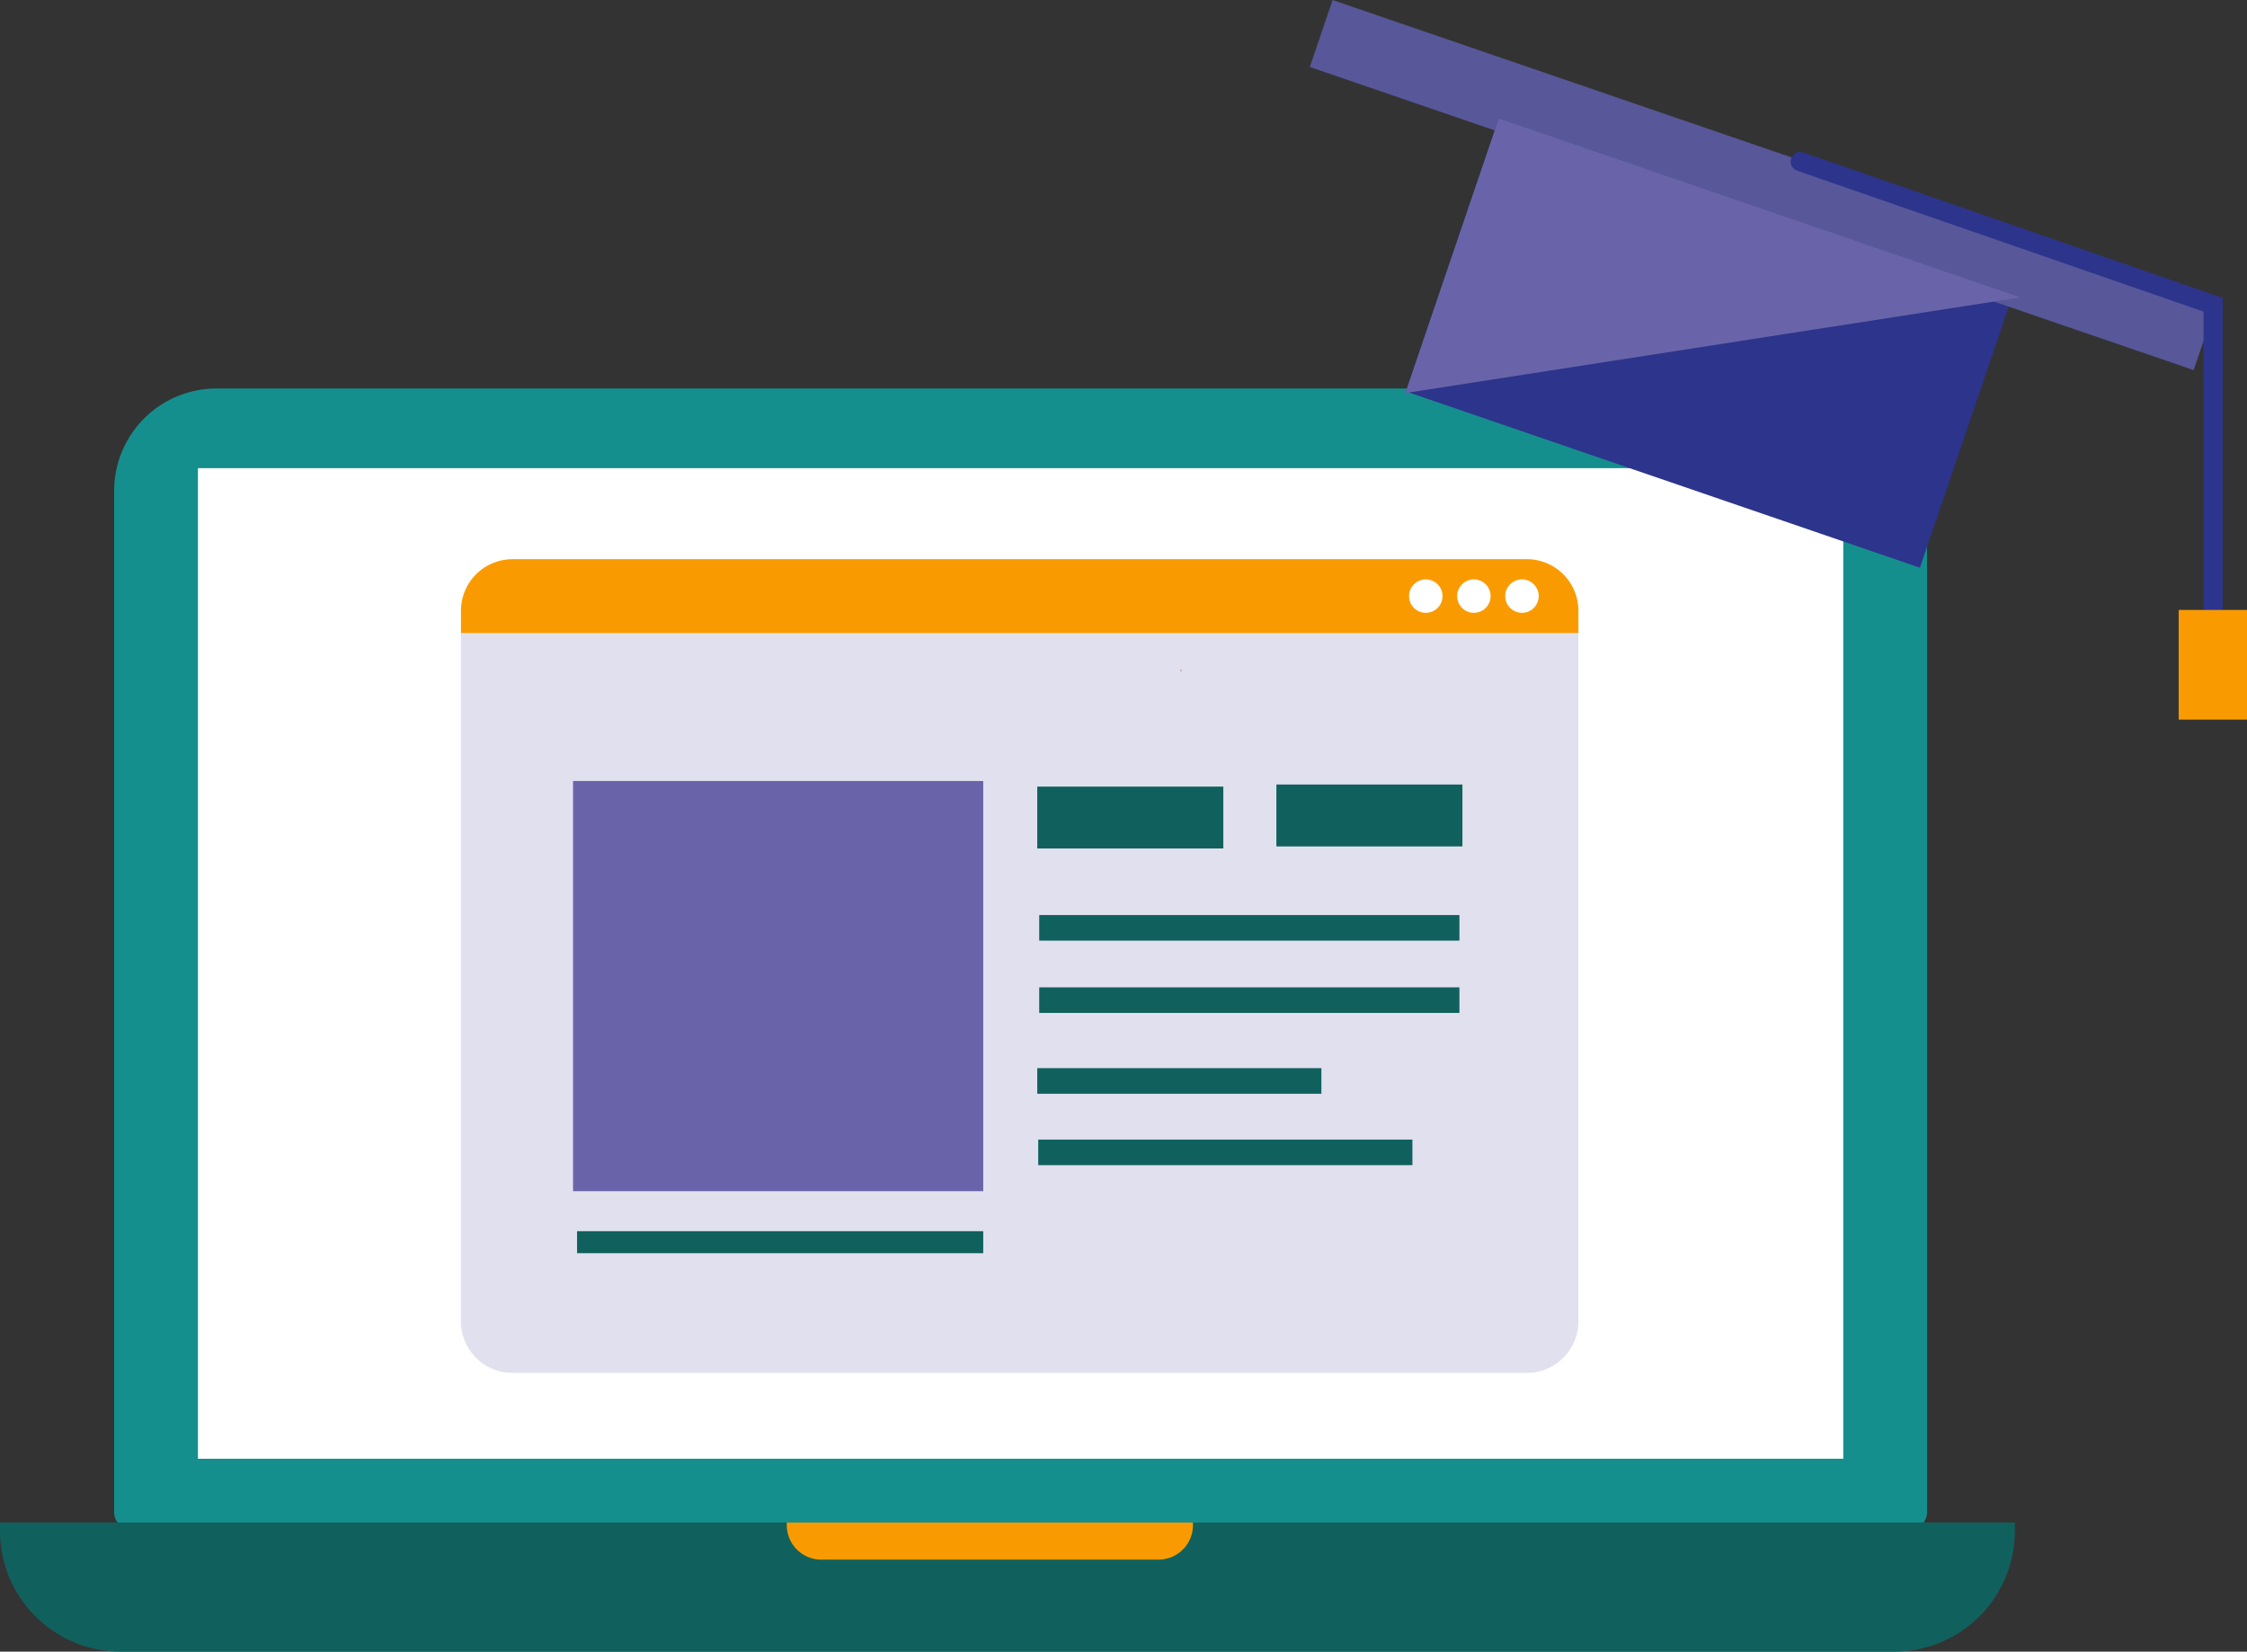 <svg xmlns="http://www.w3.org/2000/svg" width="388.012" height="285.205" viewBox="0 0 388.012 285.205"><rect x="0" y="0" width="388.012" height="285.205" fill="#333333" stroke="none"/><defs><style>.a,.c{fill:#fff;}.b{fill:#158f8d;}.c{stroke:#fff;stroke-miterlimit:10;stroke-width:0.25px;}.d{fill:#10615d;}.e{fill:#f99b00;}.f{fill:#2d348b;}.g{fill:#575799;}.h,.i{fill:#6964aa;}.i{opacity:0.2;}.j{fill:#9b4b1a;}</style></defs><g transform="translate(-93.257 -320.716)"><g transform="translate(93.257 320.716)"><path class="a" d="M121.067,357.9a16.471,16.471,0,0,0-16.422,16.484V550.7a1.81,1.81,0,0,0,1.805,1.811H413.48a1.81,1.81,0,0,0,1.805-1.811V374.382A16.473,16.473,0,0,0,398.862,357.9Z" transform="translate(-83.729 -289.607)"/><g transform="translate(0 67.082)"><g transform="translate(19.711)"><path class="b" d="M414.029,554.27H107a3.017,3.017,0,0,1-3.01-3.019V374.933a17.679,17.679,0,0,1,17.626-17.693h277.8a17.679,17.679,0,0,1,17.627,17.693V551.251A3.017,3.017,0,0,1,414.029,554.27Z" transform="translate(-103.989 -357.24)"/></g><g transform="translate(34.305 13.876)"><rect class="c" width="282.656" height="169.608" transform="translate(0.602 0.605)"/><path class="c" d="M395.8,535.612H111.935V364.8H395.8Zm-282.657-1.207H394.592V366H113.138Z" transform="translate(-111.935 -364.795)"/></g><g transform="translate(0 195.822)"><path class="d" d="M420.4,486.159H114.043a20.849,20.849,0,0,1-20.786-20.865v-1.436H441.182v1.436A20.849,20.849,0,0,1,420.4,486.159Z" transform="translate(-93.257 -463.858)"/></g><g transform="translate(135.862 195.822)"><path class="e" d="M231.226,469.609H172.959a5.5,5.5,0,0,1-5.484-5.5H236.71A5.5,5.5,0,0,1,231.226,469.609Z" transform="translate(-167.023 -463.651)"/><path class="e" d="M231.431,470.27H173.165a5.954,5.954,0,0,1-5.936-5.958v-.454h70.137v.454A5.952,5.952,0,0,1,231.431,470.27Zm-63.279-5.5a5.045,5.045,0,0,0,5.012,4.6h58.266a5.047,5.047,0,0,0,5.012-4.6Z" transform="translate(-167.229 -463.858)"/></g></g><g transform="translate(226.18)"><g transform="translate(16.587 20.471)"><path class="f" d="M313.654,408.588l-87.907-30.148L241.5,332.176,329.4,362.323Z" transform="translate(-225.174 -331.599)"/><path class="f" d="M314.2,409.426l-.426-.147-88.334-30.294,16.04-47.123.428.149L330.237,362.3l-.147.428Zm-87.616-31,87.054,29.853,15.456-45.408-87.052-29.853Z" transform="translate(-225.435 -331.862)"/></g><path class="g" d="M368.483,383.789,216.716,331.741l3.646-10.711,151.767,52.048Z" transform="translate(-216.143 -320.453)"/><path class="g" d="M369.025,384.626l-.426-.147L216.4,332.285l3.938-11.569.426.149,152.2,52.194ZM217.55,331.721l150.913,51.754,3.354-9.852L220.9,321.868Z" transform="translate(-216.404 -320.716)"/><g transform="translate(16.491 20.471)"><path class="h" d="M329.4,362.323,225.747,378.441,241.5,332.176Z" transform="translate(-225.079 -331.599)"/><path class="h" d="M225.383,379.264l16.135-47.4.428.149,89.642,30.74Zm16.7-46.251L226.718,378.14l101.108-15.722Z" transform="translate(-225.383 -331.862)"/></g><g transform="translate(83.015 26.237)"><path class="f" d="M334.369,418.353a1.2,1.2,0,0,1-1.2-1.208v-55.1L262.658,337.6a1.208,1.208,0,0,1,.786-2.285l72.128,25.008v56.823A1.2,1.2,0,0,1,334.369,418.353Z" transform="translate(-261.397 -334.795)"/><path class="f" d="M334.574,419.013a1.661,1.661,0,0,1-1.655-1.66v-54.78l-70.2-24.34a1.661,1.661,0,0,1,1.08-3.141l72.433,25.113v57.148A1.66,1.66,0,0,1,334.574,419.013Zm-71.316-83.105a.755.755,0,0,0-.246,1.468l70.811,24.551v55.427a.752.752,0,1,0,1.5,0v-56.5l-71.825-24.9A.749.749,0,0,0,263.258,335.908Z" transform="translate(-261.603 -335.001)"/></g><g transform="translate(150.028 105.324)"><g transform="translate(0.602 0.604)"><rect class="e" width="10.601" height="17.734"/></g><path class="e" d="M309.893,397h-11.8V378.061h11.8Zm-10.6-1.207h9.4V379.27h-9.4Z" transform="translate(-298.089 -378.061)"/></g></g><path class="i" d="M136.592,380.233v118.86a8.9,8.9,0,0,0,8.9,8.9H320.657a8.9,8.9,0,0,0,8.9-8.9V380.233Z" transform="translate(-57 -270.92)"/><path class="e" d="M329.559,382.192a8.9,8.9,0,0,0-8.9-8.9H145.5a8.9,8.9,0,0,0-8.9,8.9v3.85H329.559Z" transform="translate(-57 -276.729)"/><g transform="translate(243.318 100.049)"><path class="a" d="M234.779,378.076a2.887,2.887,0,1,1,2.887,2.887A2.886,2.886,0,0,1,234.779,378.076Z" transform="translate(-218.168 -375.189)"/><path class="a" d="M230.257,378.076a2.887,2.887,0,1,1,2.887,2.887A2.887,2.887,0,0,1,230.257,378.076Z" transform="translate(-221.952 -375.189)"/><path class="a" d="M225.735,378.076a2.887,2.887,0,1,1,2.887,2.887A2.887,2.887,0,0,1,225.735,378.076Z" transform="translate(-225.735 -375.189)"/></g></g><rect class="j" width="0.085" height="0.345" transform="translate(297.159 436.314)"/><rect class="h" width="70.833" height="70.828" transform="translate(192.21 455.579)"/><rect class="d" width="32.128" height="10.683" transform="translate(272.371 456.545)"/><rect class="d" width="32.125" height="10.689" transform="translate(313.663 456.187)"/><rect class="d" width="72.56" height="4.419" transform="translate(272.711 478.726)"/><rect class="d" width="72.56" height="4.417" transform="translate(272.711 491.209)"/><rect class="d" width="49.06" height="4.421" transform="translate(272.371 505.164)"/><rect class="d" width="64.611" height="4.418" transform="translate(272.54 517.498)"/><rect class="d" width="70.139" height="3.8" transform="translate(192.903 533.317)"/></g></svg>